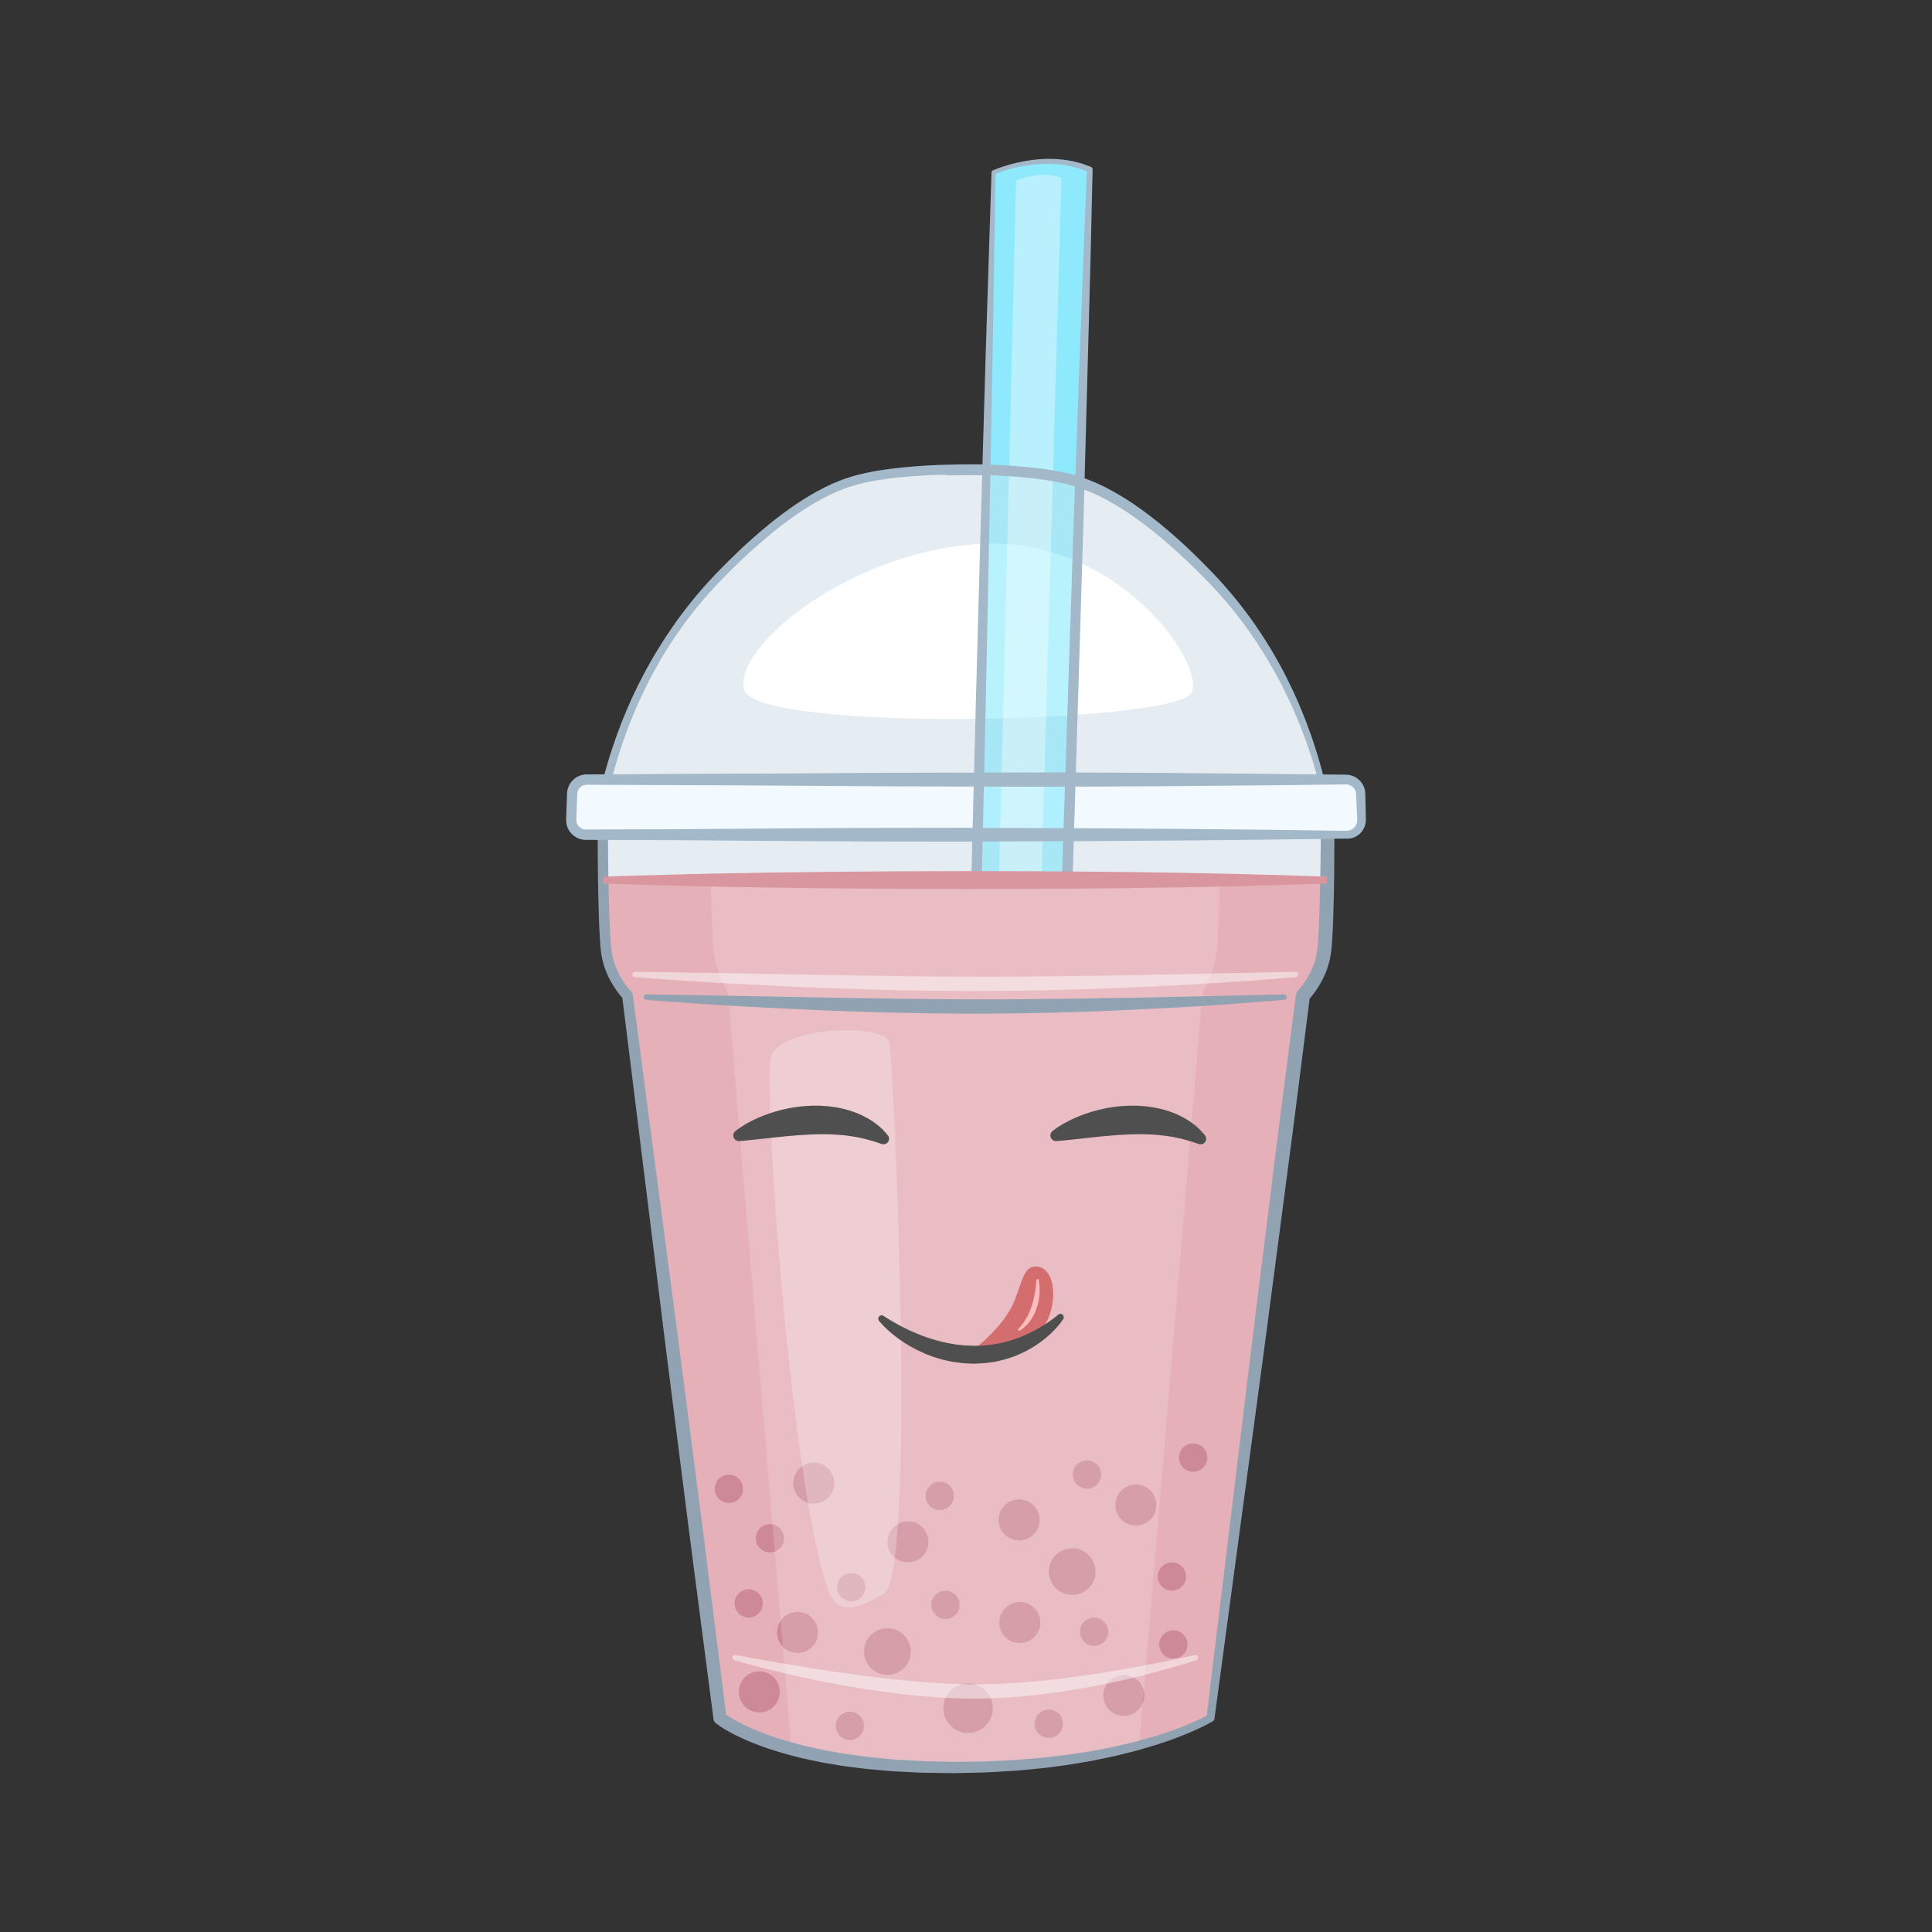 <?xml version="1.0" encoding="utf-8"?>
<!-- Generator: Adobe Illustrator 16.0.0, SVG Export Plug-In . SVG Version: 6.00 Build 0)  -->
<!DOCTYPE svg PUBLIC "-//W3C//DTD SVG 1.1//EN" "http://www.w3.org/Graphics/SVG/1.1/DTD/svg11.dtd">
<svg version="1.1" id="Layer_1" xmlns="http://www.w3.org/2000/svg" xmlns:xlink="http://www.w3.org/1999/xlink" x="0px" y="0px"
	 width="350px" height="350px" viewBox="0 0 350 350" enable-background="new 0 0 350 350" xml:space="preserve">
<rect x="0" y="0" width="350" height="350" fill="#333333" stroke="none"/>
<g>
	<path fill="#E6EDF2" d="M219.285,311.262l16.753-130.902c0,0,3.101-3.146,3.784-7.592c0.684-4.446,0.684-22.055,0.684-22.055
		h-64.111h-3.077h-64.112c0,0,0,17.609,0.684,22.055c0.684,4.445,3.784,7.592,3.784,7.592l16.753,130.902
		c0,0,10.583,8.938,42.38,8.938S219.285,311.262,219.285,311.262z"/>
	<g>
		<path fill="#E5B0B7" d="M109.28,159.432c0.081,5.115,0.252,11.016,0.609,13.336c0.684,4.445,3.784,7.592,3.784,7.592
			l16.753,130.902c0,0,10.583,8.938,42.38,8.938s46.479-8.938,46.479-8.938l16.753-130.902c0,0,3.1-3.146,3.784-7.592
			c0.356-2.32,0.527-8.221,0.608-13.336H109.28z"/>
	</g>
	<g opacity="0.47">
		<circle fill="#B36070" cx="144.481" cy="295.734" r="3.719"/>
		<circle fill="#B36070" cx="137.556" cy="306.504" r="3.719"/>
		<circle fill="#B36070" cx="164.483" cy="279.32" r="3.719"/>
		<circle fill="#B36070" cx="147.43" cy="268.678" r="3.719"/>
		<circle fill="#B36070" cx="160.765" cy="299.195" r="4.232"/>
		<circle fill="#B36070" cx="153.969" cy="312.658" r="2.564"/>
		<circle fill="#B36070" cx="154.225" cy="287.527" r="2.565"/>
		<circle fill="#B36070" cx="139.48" cy="278.68" r="2.565"/>
		<circle fill="#B36070" cx="171.28" cy="290.734" r="2.565"/>
		<circle fill="#B36070" cx="198.207" cy="295.605" r="2.565"/>
		<circle fill="#B36070" cx="212.311" cy="285.604" r="2.564"/>
		<circle fill="#B36070" cx="216.158" cy="264.063" r="2.564"/>
		<circle fill="#B36070" cx="135.634" cy="290.477" r="2.564"/>
		<circle fill="#B36070" cx="132.043" cy="269.705" r="2.564"/>
		<circle fill="#B36070" cx="170.254" cy="270.986" r="2.565"/>
		<circle fill="#B36070" cx="190" cy="312.273" r="2.564"/>
		<circle fill="#B36070" cx="212.568" cy="297.914" r="2.565"/>
		<circle fill="#B36070" cx="196.924" cy="267.139" r="2.564"/>
		<circle fill="#B36070" cx="175.383" cy="309.453" r="4.488"/>
		<circle fill="#B36070" cx="184.743" cy="293.938" r="3.718"/>
		<circle fill="#B36070" cx="203.592" cy="307.145" r="3.719"/>
		<circle fill="#B36070" cx="184.615" cy="275.346" r="3.718"/>
		<circle fill="#B36070" cx="194.231" cy="284.707" r="4.231"/>
		<circle fill="#B36070" cx="205.771" cy="272.652" r="3.719"/>
	</g>
	<g opacity="0.17">
		<path fill="#FFFFFF" d="M220.513,171.711c0.223-2.182,0.342-7.351,0.406-12.279h-92.126c0.064,4.929,0.183,10.098,0.405,12.279
			c0.481,4.721,2.66,8.061,2.66,8.061l11.506,137.072c6.651,1.807,16.208,3.355,29.442,3.355c14.844,0,25.955-1.947,33.586-4.025
			l11.461-136.402C217.854,179.771,220.032,176.432,220.513,171.711z"/>
	</g>
	<path opacity="0.26" fill="#FFFFFF" d="M139.686,191.361c2.011-5.504,20.731-6.014,21.439-2.457
		c0.708,3.557,5.123,97.666-1.216,99.973c-1.727,0.629-7.637,5.256-9.794-0.619C143.197,269.408,138.153,195.555,139.686,191.361z"
		/>
	<path fill="#91A3B3" d="M218.603,310.824l7.906-65.162l4.075-32.738c1.343-10.918,2.793-21.818,4.188-32.727
		c0.035-0.279,0.158-0.525,0.338-0.715l0.019-0.02c0.343-0.363,0.74-0.863,1.072-1.332c0.339-0.484,0.658-0.98,0.938-1.5
		c0.278-0.516,0.537-1.044,0.744-1.587c0.222-0.539,0.382-1.096,0.521-1.652c0.063-0.266,0.115-0.59,0.161-0.811l0.118-0.952
		c0.048-0.604,0.105-1.192,0.141-1.832c0.083-1.254,0.134-2.525,0.182-3.793c0.17-5.082,0.248-10.193,0.273-15.29l1.227,1.226
		l-65.65-0.209l-65.65-0.087l0.931-0.93c0.021,5.1,0.078,10.212,0.256,15.301c0.049,1.271,0.1,2.542,0.185,3.802
		c0.034,0.633,0.095,1.253,0.147,1.876l0.112,0.903c0.046,0.241,0.111,0.622,0.177,0.895c0.137,0.536,0.301,1.114,0.53,1.666
		c0.212,0.557,0.476,1.096,0.761,1.624c0.286,0.527,0.613,1.035,0.958,1.527c0.341,0.482,0.739,0.982,1.104,1.369l0.012,0.014
		c0.147,0.154,0.234,0.348,0.26,0.545l8.624,65.422l4.219,32.721l4.118,32.736l-0.41-0.754c0.266,0.215,0.677,0.486,1.039,0.723
		c0.393,0.227,0.77,0.473,1.177,0.686c0.799,0.447,1.638,0.838,2.476,1.232c1.706,0.732,3.444,1.416,5.236,1.965
		c0.892,0.283,1.786,0.566,2.699,0.793c0.909,0.234,1.809,0.504,2.733,0.688c0.92,0.199,1.837,0.414,2.76,0.6l2.785,0.498
		c0.924,0.186,1.866,0.285,2.8,0.42c0.937,0.121,1.869,0.275,2.812,0.367l2.824,0.275l1.413,0.137l1.418,0.084
		c1.891,0.104,3.78,0.252,5.678,0.264l2.844,0.063l0.711,0.018l0.178,0.004l0.161-0.002l0.358-0.004l1.432-0.018
		c1.906-0.033,3.827-0.018,5.705-0.139c1.889-0.088,3.776-0.166,5.666-0.352l2.834-0.24l2.823-0.332
		c1.888-0.188,3.751-0.531,5.627-0.803c1.858-0.357,3.73-0.666,5.569-1.113c1.851-0.402,3.679-0.893,5.496-1.414
		c1.812-0.537,3.614-1.115,5.372-1.797C215.453,312.338,217.101,311.627,218.603,310.824z M219.648,311.859
		c-1.742,1-3.489,1.762-5.29,2.486c-1.792,0.729-3.619,1.344-5.458,1.922c-1.843,0.561-3.696,1.09-5.571,1.525
		c-1.864,0.484-3.757,0.828-5.642,1.223c-1.897,0.303-3.787,0.682-5.696,0.904l-2.86,0.379l-2.869,0.273
		c-1.91,0.207-3.835,0.307-5.761,0.414c-1.932,0.141-3.831,0.145-5.742,0.193l-1.432,0.033l-0.358,0.008l-0.197,0.004l-0.18-0.004
		l-0.721-0.008l-2.882-0.037c-1.922,0.006-3.841-0.127-5.763-0.215l-1.441-0.07l-1.438-0.127l-2.878-0.252
		c-0.959-0.082-1.914-0.232-2.872-0.346c-0.955-0.129-1.916-0.223-2.865-0.402l-2.856-0.484c-0.949-0.186-1.893-0.402-2.839-0.604
		c-0.95-0.186-1.882-0.457-2.822-0.697c-0.942-0.23-1.87-0.518-2.798-0.809c-1.861-0.563-3.686-1.268-5.489-2.033
		c-0.892-0.416-1.785-0.828-2.656-1.309c-0.439-0.227-0.865-0.5-1.298-0.75c-0.437-0.287-0.83-0.531-1.31-0.914
		c-0.232-0.184-0.369-0.441-0.405-0.713l-0.004-0.039l-4.259-32.717l-4.158-32.73l-8.128-65.482l0.271,0.559
		c-0.511-0.543-0.902-1.053-1.302-1.613c-0.388-0.553-0.751-1.125-1.072-1.721c-0.32-0.598-0.618-1.209-0.861-1.848
		c-0.256-0.632-0.448-1.283-0.62-1.987c-0.078-0.35-0.119-0.6-0.19-0.987l-0.122-1c-0.054-0.651-0.115-1.304-0.148-1.947
		c-0.083-1.292-0.13-2.574-0.177-3.857c-0.165-5.13-0.208-10.244-0.216-15.368c0-0.514,0.415-0.931,0.929-0.932h0.002l65.65-0.087
		l65.65-0.208c0.676-0.003,1.226,0.543,1.227,1.218v0.004v0.004c-0.001,5.127-0.023,10.241-0.198,15.379
		c-0.047,1.285-0.095,2.569-0.18,3.866c-0.032,0.638-0.096,1.321-0.152,1.991l-0.116,0.952c-0.072,0.407-0.125,0.713-0.206,1.07
		c-0.169,0.683-0.366,1.356-0.628,2.003c-0.247,0.652-0.551,1.273-0.878,1.88s-0.697,1.188-1.093,1.752
		c-0.408,0.572-0.799,1.082-1.334,1.65l0.357-0.736c-1.398,10.908-2.74,21.824-4.189,32.729l-4.302,32.711l-8.805,65.395
		c-0.028,0.211-0.151,0.385-0.32,0.482L219.648,311.859z"/>
	<path fill="#91A3B3" d="M117.094,180.146c0,0,1.806,0.025,4.968,0.07c1.58,0.027,3.5,0.061,5.701,0.1
		c2.202,0.029,4.686,0.068,7.393,0.135c5.417,0.098,11.736,0.211,18.506,0.332c3.384,0.051,6.88,0.105,10.433,0.158
		s7.161,0.082,10.767,0.092c3.593,0.029,7.227,0.012,10.765-0.021c3.552-0.039,7.047-0.078,10.429-0.117
		c3.385-0.055,6.655-0.105,9.758-0.156c3.103-0.066,6.036-0.129,8.743-0.186c10.835-0.244,18.058-0.406,18.058-0.406
		c0.268-0.006,0.491,0.205,0.497,0.475c0.006,0.256-0.191,0.473-0.441,0.496c0,0-1.802,0.176-4.957,0.42
		c-1.578,0.115-3.495,0.256-5.692,0.418c-2.199,0.154-4.68,0.332-7.388,0.475c-2.71,0.139-5.645,0.291-8.749,0.453
		c-3.104,0.143-6.379,0.309-9.771,0.406c-3.391,0.104-6.893,0.213-10.458,0.266c-3.574,0.051-7.168,0.086-10.802,0.076
		c-3.621-0.008-7.239-0.072-10.801-0.139c-3.562-0.061-7.063-0.182-10.452-0.293c-3.389-0.104-6.664-0.252-9.768-0.406
		c-3.104-0.158-6.039-0.307-8.747-0.443c-2.708-0.135-5.19-0.293-7.388-0.447c-2.199-0.15-4.115-0.285-5.694-0.393
		c-3.155-0.229-4.958-0.393-4.958-0.393c-0.268-0.023-0.466-0.258-0.444-0.525C116.623,180.336,116.842,180.145,117.094,180.146z"/>
	<g opacity="0.48">
		<path fill="#FFFFFF" d="M115.042,176.043c0,0,1.87,0.025,5.145,0.07c1.636,0.027,3.624,0.061,5.903,0.098
			c2.279,0.029,4.852,0.07,7.656,0.137c5.609,0.098,12.152,0.211,19.163,0.332c3.504,0.051,7.125,0.104,10.804,0.158
			c3.678,0.053,7.416,0.082,11.149,0.094c3.721,0.027,7.483,0.012,11.148-0.021c3.678-0.041,7.297-0.08,10.8-0.119
			c3.505-0.053,6.892-0.105,10.104-0.154c3.214-0.066,6.251-0.129,9.055-0.188c11.219-0.244,18.698-0.406,18.698-0.406
			c0.269-0.008,0.491,0.207,0.497,0.477c0.006,0.256-0.19,0.471-0.442,0.496c0,0-1.866,0.172-5.134,0.42
			c-1.634,0.115-3.619,0.256-5.896,0.416c-2.276,0.156-4.845,0.332-7.65,0.473c-2.805,0.143-5.844,0.295-9.059,0.455
			c-3.216,0.145-6.606,0.309-10.116,0.406c-3.511,0.102-7.138,0.213-10.828,0.266c-3.701,0.053-7.424,0.086-11.185,0.076
			c-3.749-0.008-7.495-0.072-11.183-0.139c-3.688-0.059-7.313-0.18-10.822-0.291c-3.51-0.105-6.901-0.254-10.115-0.406
			c-3.214-0.158-6.252-0.307-9.057-0.445c-2.805-0.133-5.375-0.295-7.651-0.447c-2.276-0.152-4.261-0.283-5.896-0.393
			c-3.268-0.229-5.135-0.391-5.135-0.391c-0.269-0.023-0.467-0.258-0.446-0.525C114.57,176.234,114.79,176.041,115.042,176.043z"/>
	</g>
	<path fill="#E6EDF2" d="M239.31,141.058c-3.565-13.629-10.23-26.319-20.048-36.479c-6.376-6.598-15.743-15.048-24.722-17.542
		c-3.235-0.898-6.618-1.309-9.956-1.596c-4.308-0.371-8.656-0.459-12.977-0.289h6.154c-4.32-0.17-8.668-0.082-12.977,0.289
		c-3.338,0.287-6.719,0.698-9.956,1.596c-8.978,2.493-18.346,10.944-24.722,17.542c-9.816,10.159-16.483,22.849-20.047,36.479
		H239.31z"/>
	<path fill="#F3FAFF" d="M243.998,151.212c1.505,0.007,2.714-1.238,2.661-2.742l-0.161-4.688c-0.048-1.393-1.167-2.511-2.559-2.558
		H106.208c-1.393,0.047-2.511,1.166-2.559,2.558l-0.162,4.688c-0.052,1.504,1.157,2.749,2.661,2.742H243.998z"/>
	<path fill="#FFFFFF" d="M215.92,125.379c2.205-5.731-13.666-27.774-37.472-26.892c-23.806,0.882-45.741,18.628-43.644,26.452
		C136.901,132.761,213.716,131.111,215.92,125.379z"/>
	<path opacity="0.38" fill="#42DEFB" d="M179.985,31.208c0,0,9.231-4.103,17.438-0.513l-4.104,129.249l-16.413-0.513L179.985,31.208
		z"/>
	<path fill="#8DE9FB" d="M195.627,87.286l1.797-56.59c-8.207-3.59-17.438,0.513-17.438,0.513L178.7,84.721
		C185.713,84.491,191.545,85.859,195.627,87.286z"/>
	<path fill="#A3B8C9" d="M179.841,30.873c1.407-0.596,2.849-1.035,4.322-1.383c0.366-0.09,0.739-0.155,1.108-0.234
		c0.369-0.084,0.746-0.125,1.119-0.189c0.373-0.066,0.749-0.107,1.127-0.144c0.377-0.038,0.754-0.088,1.134-0.097l1.137-0.05
		l1.142,0.02c0.381-0.006,0.761,0.049,1.141,0.077c0.379,0.037,0.761,0.054,1.136,0.131l1.131,0.193
		c0.373,0.082,0.742,0.189,1.113,0.284l0.557,0.147l0.541,0.197l1.081,0.399c0.193,0.072,0.313,0.258,0.309,0.454l-0.001,0.034
		l-0.378,16.16l-0.428,16.159l-0.878,32.317l-1.964,64.627c-0.016,0.535-0.462,0.955-0.997,0.939h-0.003l-16.411-0.538
		c-0.52-0.016-0.927-0.45-0.916-0.968l0.817-32.055l0.879-32.053l0.936-32.052l1.026-32.05v-0.005
		C179.625,31.049,179.715,30.926,179.841,30.873z M180.346,31.468l-0.509,31.811l-0.604,32.06l-0.66,32.058l-0.721,32.057
		l-0.916-0.967l16.413,0.489l-1,0.938l2.14-64.622l1.175-32.308l0.598-16.153l0.647-16.152l0.308,0.487l-1.011-0.391L195.7,30.58
		l-0.522-0.146c-0.35-0.095-0.696-0.203-1.048-0.288l-1.07-0.2c-0.355-0.081-0.72-0.102-1.082-0.144
		c-0.362-0.032-0.723-0.092-1.089-0.092l-1.094-0.037l-1.098,0.031c-0.365,0.002-0.729,0.045-1.095,0.075
		c-0.366,0.03-0.731,0.063-1.094,0.12c-0.362,0.057-0.729,0.09-1.088,0.166c-0.361,0.071-0.725,0.128-1.082,0.209
		C182.979,30.571,181.63,30.965,180.346,31.468z"/>
	<path opacity="0.38" fill="#FFFFFF" d="M184.087,32.747c0,0,4.104-2.052,8.207-0.513l-3.59,125.659h-7.694L184.087,32.747z"/>
	<path fill="#A3B8C9" d="M238.586,140.527c-0.209-0.733-0.413-1.471-0.636-2.196c-0.31-0.94-0.578-1.888-0.919-2.82
		c-0.329-0.935-0.645-1.875-1.012-2.795c-0.348-0.928-0.714-1.849-1.105-2.759c-0.758-1.831-1.605-3.622-2.49-5.392
		c-0.44-0.886-0.925-1.749-1.385-2.625c-0.491-0.858-0.978-1.719-1.485-2.568c-1.031-1.687-2.09-3.357-3.241-4.964l-0.859-1.207
		l-0.897-1.179c-0.589-0.793-1.217-1.556-1.845-2.316c-1.253-1.526-2.588-2.982-3.952-4.406c-1.389-1.425-2.801-2.806-4.247-4.161
		c-1.441-1.359-2.926-2.665-4.44-3.933c-1.513-1.271-3.084-2.461-4.688-3.598c-1.603-1.139-3.275-2.164-4.987-3.095
		c-1.711-0.937-3.499-1.705-5.326-2.282c-1.841-0.609-3.744-0.968-5.688-1.272c-1.938-0.29-3.907-0.483-5.885-0.638
		c-3.936-0.304-7.901-0.368-11.854-0.219l-0.037-1.897l6.154,0.02l-0.036,1.857c-3.954-0.17-7.917-0.128-11.864,0.155
		c-1.977,0.144-3.947,0.328-5.893,0.607c-1.938,0.291-3.878,0.652-5.713,1.25c-0.981,0.284-1.822,0.644-2.722,1.011l-1.329,0.607
		l-1.301,0.673c-1.719,0.934-3.396,1.963-5.002,3.105c-1.606,1.14-3.182,2.332-4.696,3.606c-1.518,1.27-3.006,2.577-4.447,3.938
		c-1.438,1.356-2.865,2.762-4.23,4.171c-1.384,1.455-2.704,2.905-3.952,4.434c-0.627,0.763-1.254,1.529-1.841,2.325l-0.894,1.183
		l-0.857,1.211c-1.149,1.61-2.195,3.292-3.21,4.99c-0.499,0.854-0.976,1.721-1.458,2.584c-0.452,0.88-0.927,1.748-1.358,2.639
		c-0.867,1.778-1.696,3.577-2.434,5.413c-0.383,0.913-0.739,1.837-1.076,2.768c-0.357,0.923-0.665,1.864-0.982,2.801
		c-0.624,1.879-1.162,3.785-1.668,5.698l-0.738-0.956l32.312-0.153l16.157-0.019l16.156,0.026l16.156,0.042l16.157,0.079
		l16.155,0.107L238.586,140.527z M239.31,141.583l-16.156,0.155l-16.155,0.108l-16.157,0.079l-16.156,0.043l-16.156,0.026
		l-16.157-0.019l-32.312-0.153h-0.014c-0.417-0.002-0.753-0.342-0.751-0.759c0-0.067,0.011-0.136,0.027-0.197
		c0.535-1.94,1.102-3.871,1.755-5.775c0.328-0.951,0.643-1.907,1.01-2.843c0.347-0.945,0.711-1.882,1.104-2.809
		c0.756-1.865,1.607-3.691,2.496-5.497c0.442-0.904,0.929-1.786,1.391-2.68c0.495-0.876,0.983-1.756,1.494-2.624
		c1.038-1.725,2.117-3.426,3.269-5.077l0.864-1.239l0.903-1.21c0.593-0.814,1.226-1.598,1.859-2.381
		c1.267-1.572,2.627-3.084,3.985-4.529c1.401-1.468,2.812-2.873,4.269-4.264c1.452-1.389,2.954-2.727,4.49-4.03
		c1.533-1.305,3.134-2.536,4.774-3.715c1.641-1.181,3.365-2.256,5.146-3.239l1.354-0.71l1.389-0.647
		c0.942-0.396,1.943-0.816,2.879-1.091c1.96-0.65,3.96-1.03,5.963-1.349c2.003-0.305,4.009-0.508,6.012-0.672
		c4.014-0.322,8.046-0.399,12.069-0.261c0.513,0.019,0.914,0.448,0.896,0.961c-0.018,0.5-0.427,0.895-0.924,0.896h-0.01l-6.154,0.02
		c-0.524,0.001-0.95-0.422-0.952-0.946c-0.001-0.511,0.402-0.93,0.909-0.951h0.005c4.025-0.161,8.054-0.105,12.08,0.196
		c2.002,0.153,4.01,0.345,6.02,0.641c1.997,0.305,4.034,0.688,5.987,1.327c1.975,0.632,3.865,1.468,5.649,2.458
		c1.786,0.987,3.516,2.064,5.159,3.248c1.645,1.183,3.248,2.416,4.784,3.724c1.537,1.304,3.043,2.644,4.494,4.036
		c1.45,1.393,2.875,2.822,4.254,4.273c1.378,1.476,2.723,2.981,3.984,4.557c0.633,0.785,1.264,1.572,1.855,2.389l0.9,1.215
		l0.861,1.242c1.151,1.655,2.216,3.368,3.237,5.103c0.502,0.873,0.982,1.759,1.468,2.64c0.454,0.899,0.932,1.785,1.365,2.694
		c0.87,1.814,1.701,3.647,2.438,5.518c0.384,0.93,0.739,1.87,1.076,2.817c0.356,0.939,0.662,1.897,0.979,2.85
		c0.329,0.949,0.591,1.926,0.888,2.887c0.279,0.965,0.523,1.928,0.786,2.893c0.077,0.282-0.089,0.573-0.372,0.65
		c-0.043,0.012-0.088,0.019-0.131,0.019L239.31,141.583z"/>
	<g>
		<path fill="#D9969E" d="M240.431,160.04c0,0-0.512,0.019-1.473,0.056c-0.96,0.033-2.369,0.101-4.162,0.144
			c-3.586,0.088-8.71,0.279-14.857,0.392c-3.073,0.067-6.403,0.13-9.926,0.176c-3.522,0.054-7.236,0.109-11.078,0.135
			c-3.843,0.031-7.813,0.083-11.848,0.083c-4.034,0.009-8.133,0.019-12.231,0.03c-4.098-0.012-8.197-0.024-12.231-0.035
			c-4.034-0.032-8.004-0.062-11.847-0.091c-3.842-0.048-7.557-0.094-11.079-0.138c-3.522-0.062-6.852-0.121-9.926-0.175
			c-6.148-0.118-11.271-0.294-14.857-0.381c-1.793-0.043-3.202-0.111-4.162-0.141c-0.961-0.035-1.473-0.054-1.473-0.054v-1.216
			c0,0,0.512-0.019,1.473-0.054c0.96-0.031,2.369-0.099,4.162-0.141c3.586-0.087,8.709-0.265,14.857-0.381
			c3.074-0.055,6.404-0.113,9.926-0.175c3.522-0.044,7.237-0.09,11.079-0.138c3.843-0.03,7.813-0.06,11.847-0.091
			c4.034-0.011,8.133-0.022,12.231-0.035c4.099,0.009,8.197,0.02,12.231,0.029c4.035,0.001,8.005,0.053,11.848,0.084
			c3.842,0.025,7.556,0.08,11.078,0.135c3.522,0.045,6.853,0.108,9.926,0.176c6.147,0.111,11.271,0.303,14.857,0.391
			c1.793,0.044,3.202,0.112,4.162,0.146c0.961,0.036,1.473,0.056,1.473,0.056V160.04z"/>
	</g>
	<path fill="#A3B8C9" d="M243.964,150.483c0,0,0.073-0.004,0.218-0.012c0.09-0.001,0.109-0.021,0.181-0.029
		c0.059-0.009,0.158-0.039,0.252-0.068c0.373-0.122,0.964-0.497,1.192-1.26c0.052-0.188,0.081-0.394,0.072-0.613
		c-0.014-0.308-0.028-0.63-0.045-0.969c-0.031-0.678-0.065-1.418-0.102-2.217c-0.02-0.4-0.039-0.814-0.059-1.244l-0.008-0.162
		l-0.003-0.081c-0.001-0.022,0.002,0.05-0.001,0l-0.004-0.041c-0.01-0.115-0.021-0.228-0.036-0.263
		c-0.021-0.113-0.079-0.284-0.144-0.416c-0.256-0.564-0.91-1-1.556-1c-4.121,0.044-9.126,0.1-14.867,0.163
		c-5.739,0.049-12.217,0.104-19.282,0.165c-7.064,0.021-14.719,0.096-22.814,0.083c-8.096-0.02-16.633-0.042-25.465-0.064
		c-8.832-0.057-17.958-0.116-27.231-0.175c-9.248-0.038-18.643-0.077-28.038-0.116c-0.813,0.029-1.485,0.637-1.62,1.399
		c-0.023,0.101-0.023,0.172-0.033,0.304l-0.017,0.441l-0.033,0.882l-0.06,1.764l-0.028,0.883l-0.014,0.44l-0.007,0.22
		c0.001-0.06,0.002,0.046,0.002,0.063l0.002,0.109c0.017,0.33,0.165,0.737,0.418,1.013c0.248,0.293,0.6,0.484,0.967,0.56
		c0.094,0.014,0.188,0.029,0.284,0.028c0.095,0.007,0.278,0.002,0.414,0.003l0.88-0.003c4.692-0.016,9.365-0.032,14.002-0.048
		c9.273-0.067,18.399-0.131,27.23-0.194c8.832-0.065,17.37-0.046,25.465-0.066c8.095,0.031,15.75,0.061,22.815,0.087
		c7.065,0.048,13.542,0.092,19.282,0.131c5.741,0.06,10.745,0.111,14.867,0.154c8.243,0.115,12.953,0.18,12.953,0.18
		L243.964,150.483z M243.998,151.911c0,0-4.71,0.066-12.953,0.18c-4.122,0.043-9.126,0.095-14.867,0.154
		c-5.74,0.04-12.217,0.083-19.282,0.131c-7.065,0.027-14.72,0.057-22.815,0.087c-8.095-0.019-16.633-0.001-25.465-0.065
		c-8.832-0.063-17.958-0.129-27.23-0.194c-4.637-0.016-9.311-0.033-14.002-0.048l-0.88-0.002c-0.158-0.003-0.268,0.003-0.466-0.006
		c-0.199-0.002-0.396-0.029-0.592-0.064c-0.78-0.158-1.508-0.574-2.02-1.182c-0.522-0.608-0.83-1.354-0.863-2.2l-0.002-0.268
		l0.009-0.22l0.017-0.44l0.032-0.882l0.062-1.764l0.028-0.882l0.014-0.441c0.01-0.162,0.02-0.386,0.06-0.573
		c0.138-0.784,0.549-1.517,1.148-2.04c0.58-0.525,1.4-0.859,2.142-0.894c9.446-0.042,18.893-0.085,28.192-0.126
		c9.273-0.06,18.399-0.118,27.231-0.175c8.832-0.022,17.369-0.044,25.465-0.065c8.096-0.012,15.75,0.062,22.814,0.084
		c7.065,0.061,13.543,0.116,19.282,0.165c5.741,0.063,10.746,0.117,14.867,0.163c1.439,0.042,2.593,0.938,3.091,2.044
		c0.127,0.284,0.216,0.543,0.268,0.869c0.033,0.182,0.039,0.29,0.045,0.393l0.008,0.123l0.002,0.082l0.003,0.162
		c0.01,0.429,0.02,0.844,0.028,1.244c0.019,0.801,0.035,1.541,0.051,2.22c0.007,0.339,0.014,0.664,0.021,0.972
		c0.007,0.397-0.055,0.775-0.16,1.116c-0.217,0.684-0.616,1.197-1.021,1.549c-0.407,0.355-0.829,0.553-1.176,0.663
		c-0.179,0.053-0.322,0.092-0.476,0.115c-0.143,0.02-0.3,0.044-0.355,0.041c-0.145,0.005-0.219,0.008-0.219,0.008L243.998,151.911z"
		/>
	<path fill="#4F4F4F" d="M190.65,204.914c0,0,0.379-0.314,1.049-0.752c0.676-0.447,1.669-1.023,2.92-1.588
		c1.251-0.561,2.762-1.107,4.438-1.521c0.84-0.199,1.717-0.385,2.625-0.502c0.902-0.141,1.837-0.203,2.774-0.242
		c0.469-0.016,0.942-0.002,1.41-0.004c0.472,0.021,0.939,0.049,1.405,0.086c0.933,0.094,1.85,0.221,2.729,0.432
		c0.438,0.102,0.87,0.199,1.285,0.342c0.416,0.127,0.822,0.25,1.209,0.414c0.777,0.293,1.489,0.645,2.122,1.002
		c0.312,0.191,0.616,0.355,0.889,0.545c0.271,0.193,0.527,0.375,0.762,0.553c0.469,0.354,0.832,0.727,1.143,1.002
		c0.296,0.299,0.504,0.563,0.652,0.725c0.143,0.174,0.219,0.266,0.219,0.266c0.351,0.424,0.292,1.051-0.132,1.402
		c-0.263,0.217-0.603,0.277-0.907,0.189l-0.129-0.035c0,0-0.422-0.123-1.092-0.369c-0.352-0.098-0.761-0.232-1.233-0.359
		c-0.234-0.064-0.483-0.129-0.747-0.199c-0.265-0.057-0.541-0.119-0.831-0.184c-0.578-0.119-1.199-0.238-1.864-0.324
		c-0.66-0.1-1.364-0.164-2.093-0.221c-1.458-0.107-3.029-0.125-4.623-0.064s-3.206,0.186-4.736,0.334
		c-0.764,0.08-1.51,0.146-2.219,0.23c-0.715,0.078-1.392,0.152-2.016,0.221c-1.255,0.141-2.321,0.254-3.076,0.32
		c-0.372,0.045-0.676,0.057-0.875,0.078c-0.2,0.014-0.306,0.021-0.306,0.021l-0.027,0.002c-0.562,0.037-1.047-0.387-1.086-0.949
		C190.266,205.43,190.413,205.115,190.65,204.914z"/>
	<path fill="#4F4F4F" d="M133.208,204.914c0,0,0.376-0.314,1.048-0.752c0.675-0.447,1.668-1.023,2.92-1.588
		c1.25-0.561,2.761-1.107,4.438-1.521c0.84-0.199,1.717-0.385,2.624-0.502c0.903-0.141,1.837-0.203,2.775-0.242
		c0.467-0.016,0.941-0.002,1.41-0.004c0.471,0.021,0.939,0.049,1.405,0.086c0.932,0.094,1.85,0.221,2.728,0.432
		c0.438,0.102,0.87,0.199,1.285,0.342c0.417,0.127,0.823,0.25,1.209,0.414c0.777,0.293,1.489,0.645,2.121,1.002
		c0.313,0.191,0.616,0.355,0.89,0.545c0.271,0.193,0.528,0.375,0.762,0.553c0.469,0.354,0.833,0.727,1.143,1.002
		c0.296,0.299,0.504,0.563,0.653,0.725c0.143,0.174,0.218,0.266,0.218,0.266c0.352,0.424,0.292,1.051-0.131,1.402
		c-0.263,0.217-0.603,0.277-0.907,0.189l-0.128-0.035c0,0-0.423-0.123-1.093-0.369c-0.351-0.098-0.761-0.232-1.233-0.359
		c-0.234-0.064-0.484-0.129-0.748-0.199c-0.264-0.057-0.542-0.119-0.831-0.184c-0.578-0.119-1.2-0.238-1.866-0.324
		c-0.659-0.1-1.363-0.164-2.092-0.221c-1.458-0.107-3.029-0.125-4.623-0.064c-1.593,0.061-3.206,0.186-4.735,0.334
		c-0.765,0.08-1.511,0.146-2.22,0.23c-0.715,0.078-1.391,0.152-2.015,0.221c-1.256,0.141-2.323,0.254-3.077,0.32
		c-0.372,0.045-0.676,0.057-0.875,0.078c-0.2,0.014-0.306,0.021-0.306,0.021l-0.027,0.002c-0.561,0.037-1.048-0.387-1.085-0.949
		C132.821,205.43,132.969,205.115,133.208,204.914z"/>
	<path fill="#D46E6E" d="M175.639,245.084c0,0,4.625-3.316,7.181-7.521c2.205-3.627,2.141-8.24,4.873-8.121
		c3.136,0.137,3.675,4.852,2.597,8.346c-0.949,3.076-3.366,4.99-3.366,4.99"/>
	<path fill="#4F4F4F" d="M160.07,238.391c0,0,0.119,0.084,0.322,0.213c0.218,0.135,0.538,0.334,0.946,0.586
		c0.411,0.244,0.92,0.529,1.5,0.852c0.588,0.311,1.258,0.643,1.989,0.994c0.741,0.332,1.548,0.668,2.406,1.002
		c0.434,0.148,0.88,0.301,1.337,0.457c0.459,0.137,0.928,0.277,1.406,0.42c0.48,0.123,0.975,0.225,1.469,0.344
		c0.5,0.09,1.006,0.182,1.515,0.273c0.511,0.084,1.031,0.115,1.549,0.18c0.519,0.064,1.045,0.033,1.566,0.074l0.392,0.021
		l0.025,0.002h0.012c-0.132,0.004-0.028,0.002-0.055,0.002l0.052-0.002l0.105-0.004l0.211-0.008l0.842-0.025
		c0.591,0.002,1.055-0.078,1.546-0.131c0.481-0.045,0.984-0.129,1.481-0.221c0.5-0.07,0.981-0.197,1.456-0.32
		c0.48-0.107,0.936-0.268,1.39-0.406c0.459-0.127,0.889-0.305,1.313-0.467c0.843-0.336,1.631-0.695,2.342-1.064
		c0.707-0.375,1.35-0.744,1.906-1.094c0.551-0.359,1.031-0.68,1.413-0.961c0.378-0.285,0.682-0.504,0.876-0.668
		c0.186-0.154,0.284-0.236,0.284-0.236l0.049-0.041c0.259-0.217,0.643-0.182,0.857,0.076c0.18,0.213,0.186,0.518,0.034,0.736
		c0,0-0.089,0.127-0.254,0.367c-0.166,0.225-0.404,0.559-0.745,0.947c-0.675,0.781-1.718,1.838-3.166,2.881
		c-0.725,0.521-1.537,1.061-2.456,1.523c-0.459,0.234-0.927,0.484-1.433,0.686c-0.496,0.219-1.011,0.43-1.555,0.59
		c-0.537,0.178-1.086,0.355-1.656,0.477c-0.566,0.137-1.138,0.287-1.762,0.348c-0.609,0.082-1.251,0.18-1.785,0.188l-0.842,0.045
		l-0.211,0.01l-0.105,0.006l-0.053,0.002l-0.096,0.002l-0.028-0.002l-0.451-0.012c-1.208-0.018-2.406-0.166-3.573-0.355
		c-0.578-0.123-1.157-0.223-1.714-0.377c-0.554-0.168-1.104-0.32-1.634-0.496c-0.523-0.197-1.044-0.375-1.539-0.582
		c-0.487-0.227-0.966-0.439-1.423-0.664c-0.449-0.24-0.889-0.463-1.304-0.697c-0.405-0.254-0.795-0.498-1.17-0.732
		c-0.363-0.252-0.716-0.482-1.04-0.721c-0.315-0.248-0.614-0.482-0.896-0.703c-0.554-0.449-1.011-0.875-1.379-1.23
		c-0.368-0.357-0.636-0.662-0.821-0.869c-0.193-0.219-0.279-0.328-0.279-0.328l-0.003-0.002c-0.211-0.266-0.167-0.652,0.098-0.863
		C159.551,238.234,159.854,238.234,160.07,238.391z"/>
	<path fill="#FFBDBD" d="M188.13,231.732c0,0,0.172,0.646,0.205,1.631c0.017,0.494-0.001,1.074-0.085,1.688
		c-0.035,0.309-0.1,0.625-0.163,0.947c-0.09,0.314-0.155,0.643-0.271,0.957c-0.222,0.629-0.483,1.25-0.826,1.783
		c-0.154,0.271-0.33,0.521-0.517,0.744c-0.176,0.229-0.346,0.439-0.534,0.609c-0.178,0.178-0.347,0.334-0.498,0.469
		c-0.163,0.119-0.307,0.223-0.424,0.309c-0.237,0.168-0.375,0.256-0.375,0.256l-0.226-0.287c0,0,0.1-0.123,0.28-0.33
		c0.092-0.1,0.202-0.223,0.328-0.363c0.11-0.152,0.236-0.324,0.372-0.51c0.147-0.178,0.268-0.398,0.407-0.619
		c0.148-0.217,0.274-0.463,0.401-0.717c0.143-0.25,0.253-0.523,0.367-0.799c0.131-0.27,0.218-0.566,0.32-0.854
		c0.198-0.58,0.344-1.176,0.463-1.744c0.116-0.566,0.198-1.105,0.26-1.57c0.054-0.465,0.107-0.857,0.119-1.133
		c0.021-0.275,0.031-0.43,0.031-0.43L188.13,231.732z"/>
	<g opacity="0.47">
		<path fill="#FFFFFF" d="M133.257,299.809c0,0,1.295,0.242,3.563,0.662c1.136,0.201,2.514,0.445,4.096,0.727
			c1.582,0.275,3.369,0.572,5.318,0.887c0.976,0.158,1.99,0.322,3.043,0.473c1.052,0.162,2.138,0.338,3.258,0.488
			c2.237,0.32,4.6,0.629,7.043,0.92c2.444,0.293,4.974,0.537,7.543,0.748c1.285,0.104,2.58,0.207,3.88,0.256l1.953,0.098
			l1.954,0.039c0.642,0.01,1.323,0.039,1.932,0.035l1.978-0.031c1.327-0.002,2.596-0.096,3.873-0.154
			c2.555-0.145,5.091-0.361,7.529-0.625c1.221-0.148,2.421-0.291,3.596-0.432c1.172-0.162,2.32-0.32,3.438-0.475
			c1.114-0.174,2.199-0.342,3.248-0.506c1.049-0.176,2.062-0.346,3.034-0.512c1.94-0.357,3.72-0.684,5.296-0.975
			c1.574-0.311,2.944-0.594,4.07-0.836c1.126-0.246,2.011-0.439,2.613-0.57c0.6-0.139,0.92-0.211,0.92-0.211l0.009-0.002
			c0.262-0.061,0.523,0.104,0.583,0.365c0.058,0.248-0.086,0.494-0.321,0.57c0,0-0.317,0.105-0.911,0.301
			c-0.594,0.186-1.46,0.473-2.576,0.791c-1.115,0.322-2.473,0.701-4.035,1.121c-1.563,0.412-3.331,0.865-5.273,1.305
			c-0.973,0.213-1.986,0.434-3.035,0.664c-1.054,0.207-2.144,0.42-3.265,0.639c-1.126,0.197-2.282,0.398-3.464,0.604
			c-1.187,0.182-2.398,0.373-3.637,0.535c-2.479,0.314-5.037,0.615-7.674,0.785c-1.318,0.07-2.666,0.174-3.97,0.186l-1.978,0.045
			c-0.709,0.012-1.349-0.016-2.027-0.021l-2.006-0.043c-0.666-0.037-1.331-0.076-1.994-0.113c-1.33-0.061-2.647-0.176-3.954-0.291
			c-2.614-0.215-5.171-0.547-7.639-0.891c-2.469-0.338-4.843-0.736-7.086-1.146c-2.246-0.396-4.359-0.822-6.303-1.244
			c-7.78-1.66-12.857-3.219-12.857-3.219c-0.257-0.078-0.402-0.352-0.322-0.609C132.774,299.906,133.017,299.766,133.257,299.809z"
			/>
	</g>
</g>
</svg>
